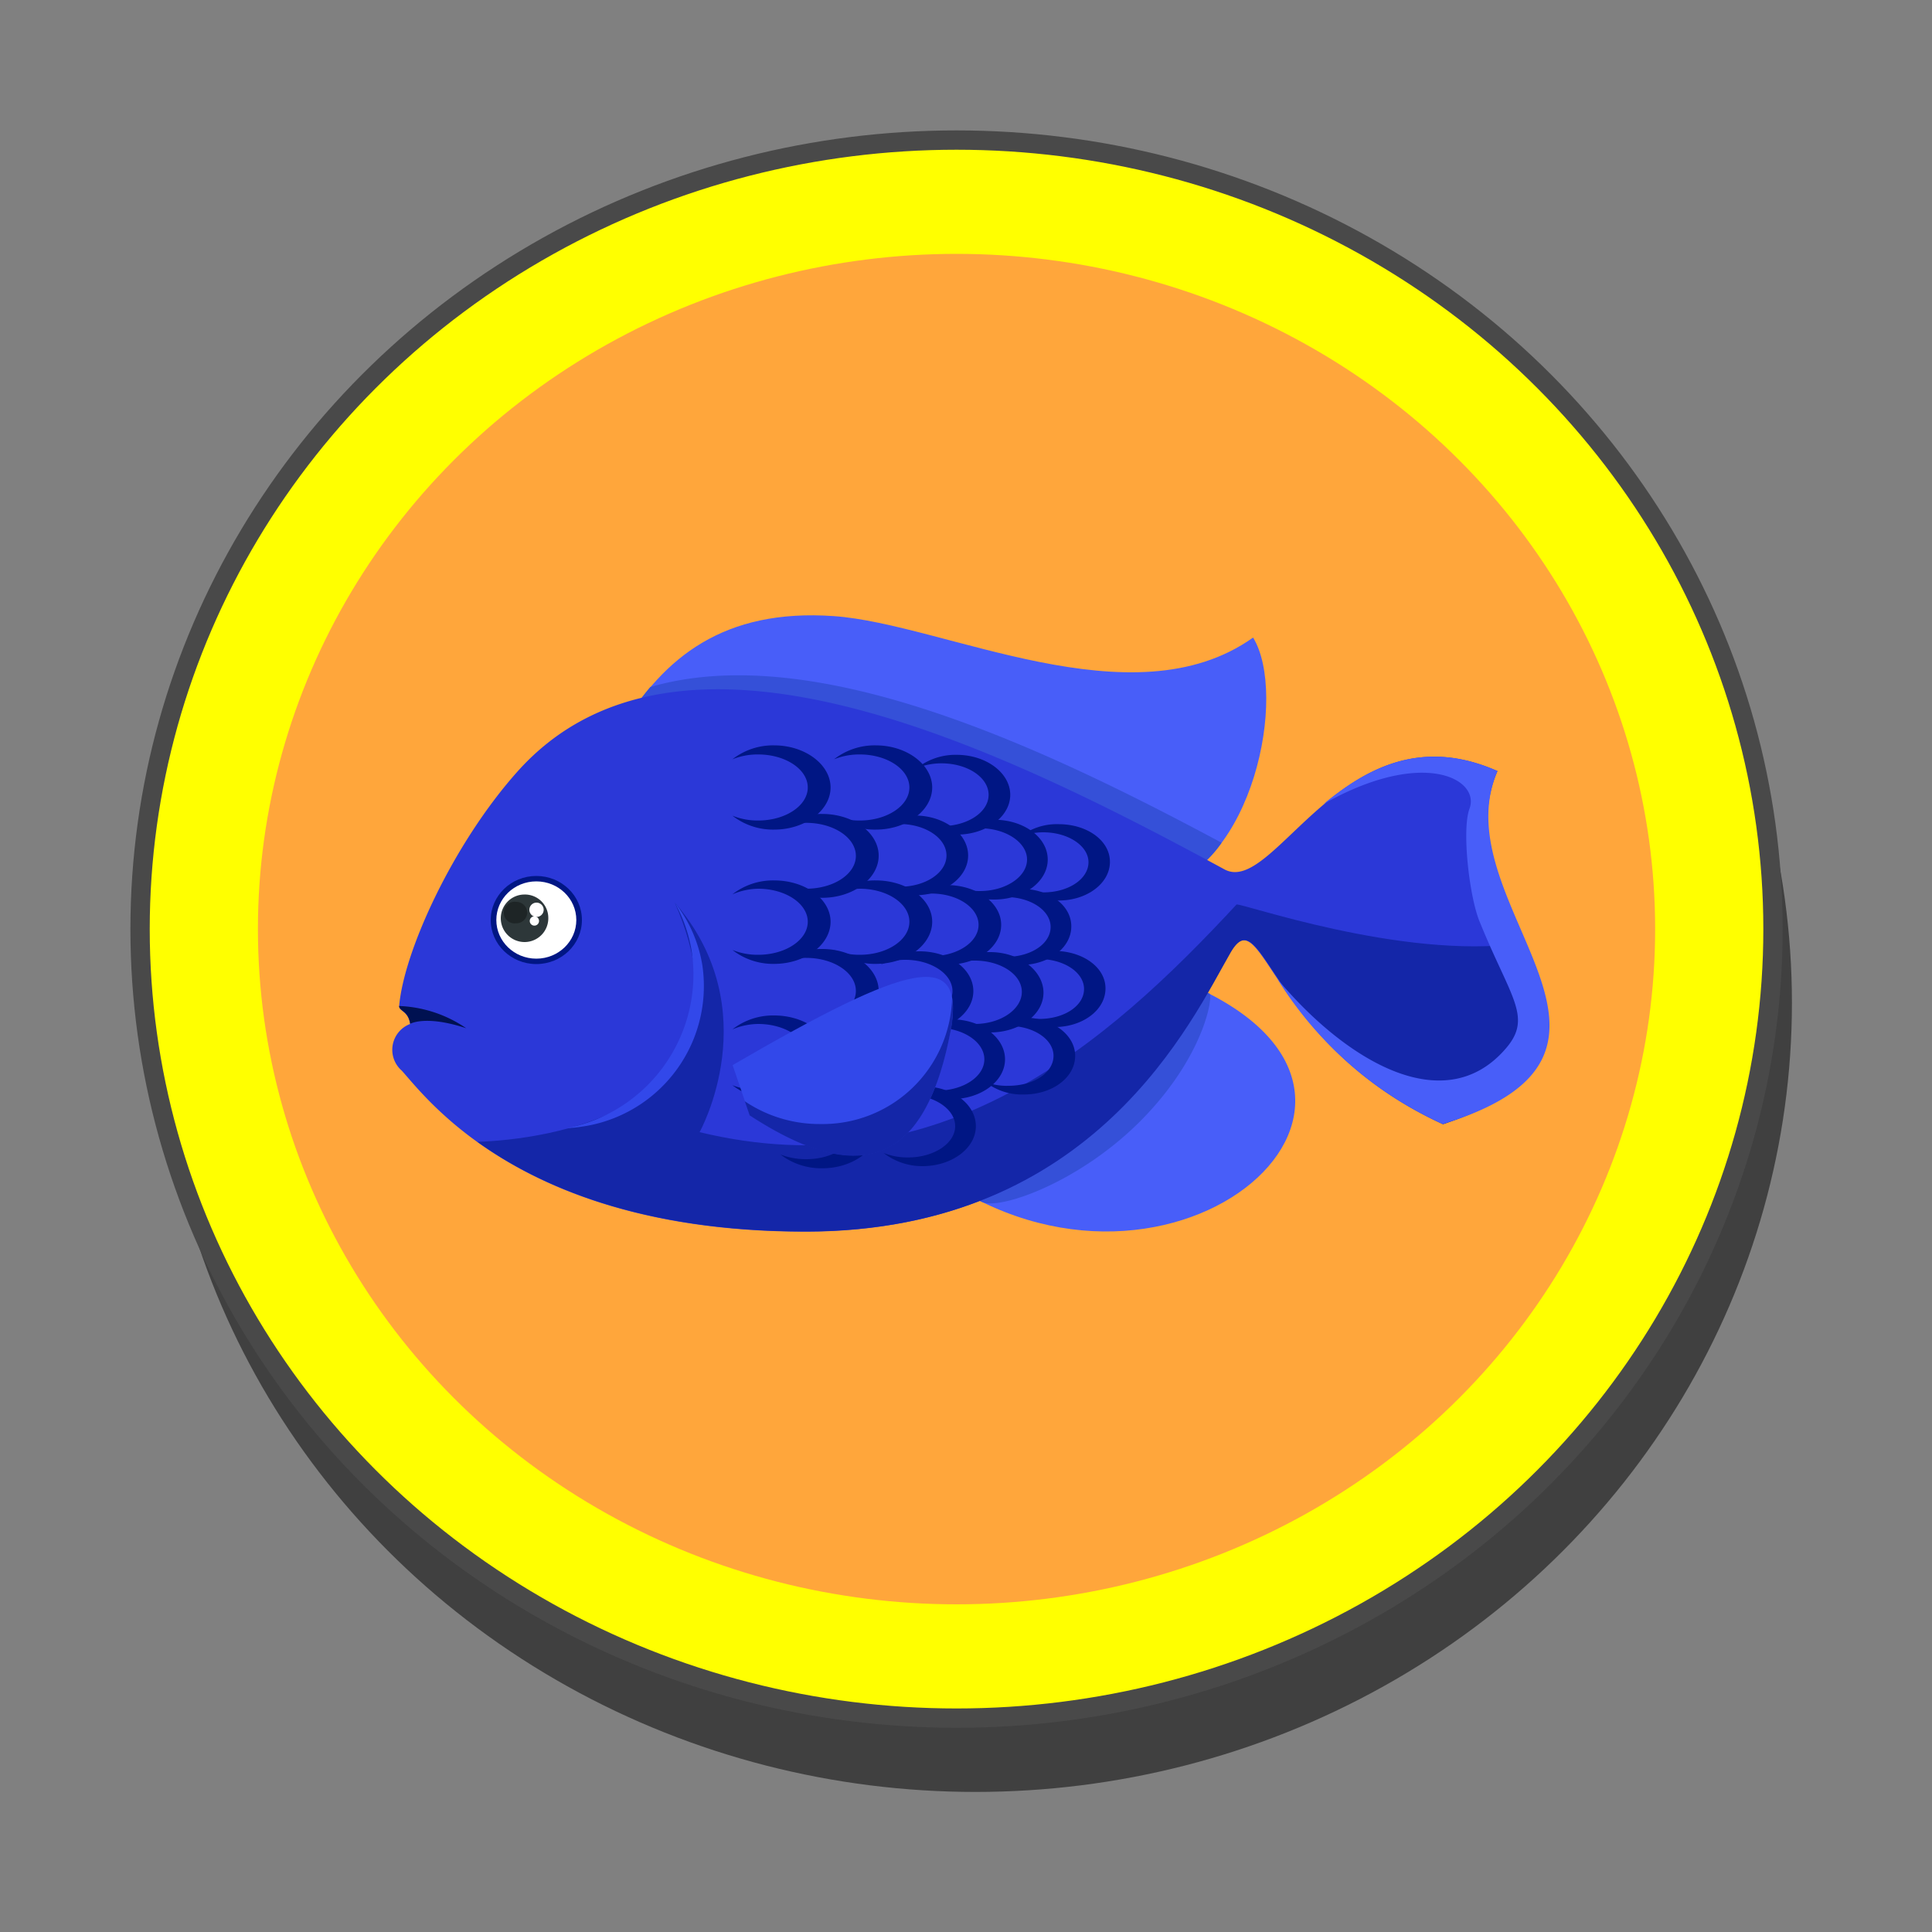 <svg id="Layer_1" data-name="Layer 1" xmlns="http://www.w3.org/2000/svg" viewBox="0 0 100 100"><rect x="0" y="0" width="100" height="100" fill="#808080" stroke="none"/><defs><style>.cls-1{opacity:0.5;}.cls-2{fill:#ff0;stroke:#494949;stroke-miterlimit:10;}.cls-3{fill:#ffa63b;}.cls-4{fill:#485ef9;}.cls-5{fill:#3550d8;}.cls-6{fill:#2b38d8;}.cls-7{fill:#1426a8;}.cls-8{fill:#001684;}.cls-9{fill:#fe9b00;}.cls-10{fill:#3248ea;}.cls-11{fill:#001151;}.cls-12{fill:#fff;}.cls-13{fill:#2d3739;}.cls-14{fill:#1e2526;}</style></defs><g id="Fish_Icon" data-name="Fish Icon"><ellipse class="cls-1" cx="50.49" cy="51.91" rx="42.26" ry="40.84"/><ellipse class="cls-2" cx="49.51" cy="48.09" rx="42.26" ry="40.84"/><ellipse class="cls-3" cx="49.51" cy="48.09" rx="36.16" ry="34.95"/><path class="cls-4" d="M61.81,51.06,47.93,60.4C60.09,69.78,75.19,57.05,61.81,51.06Z"/><path class="cls-5" d="M62.6,51.43c-.25-.12-.51-.25-.79-.37L47.93,60.4a16.22,16.22,0,0,0,2.89,1.81c.89.44,5.1-1,8.32-4.3S62.8,51.54,62.6,51.43Z"/><path class="cls-4" d="M64.86,33c-6.25,4.45-16-.71-21.7-1.11s-8.8,2.14-11,5.8L59.84,46C64.86,44.92,66.66,35.94,64.86,33Z"/><path class="cls-5" d="M63.23,43.62c-9.45-5.07-21.14-10.51-29.57-8.06a15.93,15.93,0,0,0-1.51,2.13L59.84,46A5.87,5.87,0,0,0,63.23,43.62Z"/><path class="cls-6" d="M77.51,39.91C69.62,36.42,66,46.42,63.38,45c-12.05-6.55-28.32-14.33-36.6-5.06-3.32,3.72-5.88,9.29-6.12,12.14,0,.27.47.24.57.92a1.43,1.43,0,0,0-.43,2.42c1.38,1.54,6.41,8.33,20.88,8.33,15,0,20-11,22-14.46,1.68-2.84,2,4.77,11,8.9C85.9,54.21,74.55,46.74,77.51,39.91Z"/><path class="cls-7" d="M64,46.82C57.3,54.05,48.66,61.61,36.21,58.6c0,0,3.53-6.31-1.28-11.88C39.63,57.58,28.08,59,24.71,59.1c3.15,2.26,8.41,4.64,17,4.64,15,0,20-11,22-14.46,1.68-2.84,2,4.77,11,8.9,7.4-2.38,5.1-6.51,4-9.35C72.53,49.68,64.15,46.69,64,46.82Z"/><path class="cls-8" d="M40.07,38.58a3.42,3.42,0,0,0-2.16.72,3.5,3.5,0,0,1,1.33-.25c1.42,0,2.57.77,2.57,1.71s-1.15,1.71-2.57,1.71a3.5,3.5,0,0,1-1.33-.25,3.42,3.42,0,0,0,2.16.72c1.61,0,2.92-1,2.92-2.18S41.68,38.58,40.07,38.58Z"/><path class="cls-8" d="M42.56,42.13a3.41,3.41,0,0,0-2.16.71,3.5,3.5,0,0,1,1.33-.25c1.42,0,2.57.77,2.57,1.71S43.15,46,41.73,46a3.71,3.71,0,0,1-1.33-.24,3.47,3.47,0,0,0,2.16.71c1.61,0,2.92-1,2.92-2.18S44.17,42.13,42.56,42.13Z"/><path class="cls-8" d="M40.07,45.57a3.42,3.42,0,0,0-2.16.72A3.5,3.5,0,0,1,39.24,46c1.42,0,2.57.77,2.57,1.71s-1.15,1.71-2.57,1.71a3.5,3.5,0,0,1-1.33-.25,3.42,3.42,0,0,0,2.16.72c1.61,0,2.92-1,2.92-2.18S41.68,45.57,40.07,45.57Z"/><path class="cls-8" d="M42.56,49.12a3.41,3.41,0,0,0-2.16.71,3.5,3.5,0,0,1,1.33-.25c1.42,0,2.57.77,2.57,1.71S43.15,53,41.73,53a3.71,3.71,0,0,1-1.33-.24,3.47,3.47,0,0,0,2.16.71c1.61,0,2.92-1,2.92-2.18S44.17,49.12,42.56,49.12Z"/><path class="cls-8" d="M40.07,52.56a3.42,3.42,0,0,0-2.16.72A3.5,3.5,0,0,1,39.24,53c1.42,0,2.57.77,2.57,1.71s-1.15,1.71-2.57,1.71a3.5,3.5,0,0,1-1.33-.25,3.42,3.42,0,0,0,2.16.72c1.61,0,2.92-1,2.92-2.18S41.68,52.56,40.07,52.56Z"/><path class="cls-8" d="M42.56,56.11a3.41,3.41,0,0,0-2.16.71,3.5,3.5,0,0,1,1.33-.25c1.42,0,2.57.77,2.57,1.71S43.15,60,41.73,60a3.71,3.71,0,0,1-1.33-.24,3.47,3.47,0,0,0,2.16.71c1.61,0,2.92-1,2.92-2.18S44.17,56.11,42.56,56.11Z"/><path class="cls-8" d="M45.33,38.58a3.42,3.42,0,0,0-2.16.72,3.5,3.5,0,0,1,1.33-.25c1.42,0,2.57.77,2.57,1.71s-1.15,1.71-2.57,1.71a3.5,3.5,0,0,1-1.33-.25,3.42,3.42,0,0,0,2.16.72c1.61,0,2.92-1,2.92-2.18S46.94,38.58,45.33,38.58Z"/><path class="cls-8" d="M47.34,42.21a3.24,3.24,0,0,0-2.05.68,3.37,3.37,0,0,1,1.26-.24c1.35,0,2.44.73,2.44,1.63S47.9,45.9,46.55,45.9a3.37,3.37,0,0,1-1.26-.24,3.24,3.24,0,0,0,2.05.68c1.53,0,2.77-.92,2.77-2.06S48.87,42.21,47.34,42.21Z"/><path class="cls-8" d="M45.33,45.57a3.42,3.42,0,0,0-2.16.72A3.5,3.5,0,0,1,44.5,46c1.42,0,2.57.77,2.57,1.71s-1.15,1.71-2.57,1.71a3.5,3.5,0,0,1-1.33-.25,3.42,3.42,0,0,0,2.16.72c1.61,0,2.92-1,2.92-2.18S46.94,45.57,45.33,45.57Z"/><path class="cls-8" d="M47.6,49.24a3.19,3.19,0,0,0-2,.68,3.37,3.37,0,0,1,1.26-.24c1.34,0,2.44.73,2.44,1.62s-1.1,1.62-2.44,1.62a3.37,3.37,0,0,1-1.26-.23,3.25,3.25,0,0,0,2,.68c1.53,0,2.78-.93,2.78-2.07S49.13,49.24,47.6,49.24Z"/><path class="cls-9" d="M45.33,52.56a3.42,3.42,0,0,0-2.16.72A3.5,3.5,0,0,1,44.5,53c1.42,0,2.57.77,2.57,1.71s-1.15,1.71-2.57,1.71a3.5,3.5,0,0,1-1.33-.25,3.42,3.42,0,0,0,2.16.72c1.61,0,2.92-1,2.92-2.18S46.94,52.56,45.33,52.56Z"/><path class="cls-8" d="M47.76,56.23a3.2,3.2,0,0,0-2,.68A3.37,3.37,0,0,1,47,56.67c1.34,0,2.44.73,2.44,1.62s-1.1,1.62-2.44,1.62a3.37,3.37,0,0,1-1.26-.23,3.25,3.25,0,0,0,2,.68c1.53,0,2.77-.93,2.77-2.07S49.29,56.23,47.76,56.23Z"/><path class="cls-8" d="M49.52,39.07a3.22,3.22,0,0,0-2.05.68,3.37,3.37,0,0,1,1.26-.24c1.35,0,2.44.73,2.44,1.63s-1.09,1.62-2.44,1.62a3.37,3.37,0,0,1-1.26-.24,3.22,3.22,0,0,0,2.05.68c1.53,0,2.77-.93,2.77-2.06S51.05,39.07,49.52,39.07Z"/><path class="cls-8" d="M51.46,42.43a3.19,3.19,0,0,0-2,.68,3.29,3.29,0,0,1,1.26-.24c1.34,0,2.44.73,2.44,1.62s-1.1,1.63-2.44,1.63a3.29,3.29,0,0,1-1.26-.24,3.19,3.19,0,0,0,2,.68c1.53,0,2.77-.93,2.77-2.07S53,42.43,51.46,42.43Z"/><path class="cls-8" d="M49,45.81a3.29,3.29,0,0,0-2.05.67,3.58,3.58,0,0,1,1.26-.23c1.35,0,2.44.73,2.44,1.62s-1.09,1.62-2.44,1.62A3.37,3.37,0,0,1,47,49.26a3.29,3.29,0,0,0,2.05.67c1.53,0,2.77-.92,2.77-2.06S50.56,45.81,49,45.81Z"/><path class="cls-8" d="M51.24,49.28a3.29,3.29,0,0,0-2.05.67,3.37,3.37,0,0,1,1.26-.23c1.35,0,2.44.72,2.44,1.62S51.8,53,50.45,53a3.58,3.58,0,0,1-1.26-.23,3.29,3.29,0,0,0,2.05.67c1.53,0,2.77-.92,2.77-2.06S52.77,49.28,51.24,49.28Z"/><path class="cls-8" d="M49.25,52.76a3.19,3.19,0,0,0-2,.68,3.29,3.29,0,0,1,1.26-.24c1.34,0,2.44.73,2.44,1.63s-1.1,1.62-2.44,1.62a3.29,3.29,0,0,1-1.26-.24,3.19,3.19,0,0,0,2,.68c1.53,0,2.77-.93,2.77-2.06S50.78,52.76,49.25,52.76Z"/><path class="cls-8" d="M54.8,42.66a3.08,3.08,0,0,0-2,.65,3.25,3.25,0,0,1,1.2-.23c1.29,0,2.34.7,2.34,1.55S55.33,46.19,54,46.19a3.25,3.25,0,0,1-1.2-.23,3.08,3.08,0,0,0,2,.65c1.46,0,2.65-.89,2.65-2S56.26,42.66,54.8,42.66Z"/><path class="cls-8" d="M52.8,46a3.07,3.07,0,0,0-1.95.65,3.25,3.25,0,0,1,1.2-.22c1.29,0,2.33.69,2.33,1.55s-1,1.55-2.33,1.55a3.25,3.25,0,0,1-1.2-.23,3.07,3.07,0,0,0,1.95.65c1.47,0,2.65-.88,2.65-2S54.27,46,52.8,46Z"/><path class="cls-8" d="M54.57,49.22a3.17,3.17,0,0,0-2,.64,3.34,3.34,0,0,1,1.21-.22c1.29,0,2.33.69,2.33,1.55s-1,1.55-2.33,1.55a3.34,3.34,0,0,1-1.21-.22,3.17,3.17,0,0,0,2,.64c1.47,0,2.65-.88,2.65-2S56,49.22,54.57,49.22Z"/><path class="cls-8" d="M53,52.67a3.07,3.07,0,0,0-2,.65,3.25,3.25,0,0,1,1.2-.22c1.29,0,2.33.69,2.33,1.55s-1,1.55-2.33,1.55A3.06,3.06,0,0,1,51,56a3.07,3.07,0,0,0,2,.65c1.47,0,2.65-.88,2.65-2S54.42,52.67,53,52.67Z"/><path class="cls-10" d="M37.92,55.13l.88,2.58c5.47,3.56,9,2.85,10.38-4.25C50.05,49,47.09,49.8,37.92,55.13Z"/><path class="cls-11" d="M24.13,53.22a6.59,6.59,0,0,0-3.47-1.15c0,.27.47.24.57.92C21.23,53,22,52.52,24.13,53.22Z"/><ellipse class="cls-8" cx="27.76" cy="47.62" rx="2.36" ry="2.28"/><ellipse class="cls-12" cx="27.76" cy="47.62" rx="2.07" ry="2"/><path class="cls-13" d="M28.38,47.49a1.23,1.23,0,1,1-1.23-1.19A1.21,1.21,0,0,1,28.38,47.49Z"/><path class="cls-14" d="M27.29,47.24a.57.57,0,0,1-.58.55.56.56,0,1,1,0-1.11A.57.57,0,0,1,27.29,47.24Z"/><path class="cls-12" d="M28.14,47.07a.37.37,0,1,1-.37-.35A.37.37,0,0,1,28.14,47.07Z"/><path class="cls-12" d="M27.9,47.67a.24.24,0,0,1-.48,0,.24.24,0,0,1,.48,0Z"/><path class="cls-7" d="M49.28,51.65a6.7,6.7,0,0,1-6.81,6.53A6.91,6.91,0,0,1,38.55,57l.25.73c5.47,3.56,9,2.85,10.38-4.25A5.09,5.09,0,0,0,49.28,51.65Z"/><path class="cls-10" d="M34.93,46.72a7.81,7.81,0,0,1,.87,2.5,8.11,8.11,0,0,1-6.44,9.17,5.85,5.85,0,0,0,.72-.07,7.35,7.35,0,0,0,6.27-8.38A7.07,7.07,0,0,0,34.93,46.72Z"/><path class="cls-4" d="M77.51,39.91c-3.9-1.73-6.75-.15-9,1.7,5.18-2.92,8.12-1.28,7.55.25-.41,1.1,0,4.63.54,5.88,1.59,3.92,2.74,4.91,1.34,6.53-3.16,3.68-8.24.67-11.81-3.58a19.49,19.49,0,0,0,8.55,7.49C86.92,54.43,74.55,46.74,77.51,39.91Z"/></g></svg>
